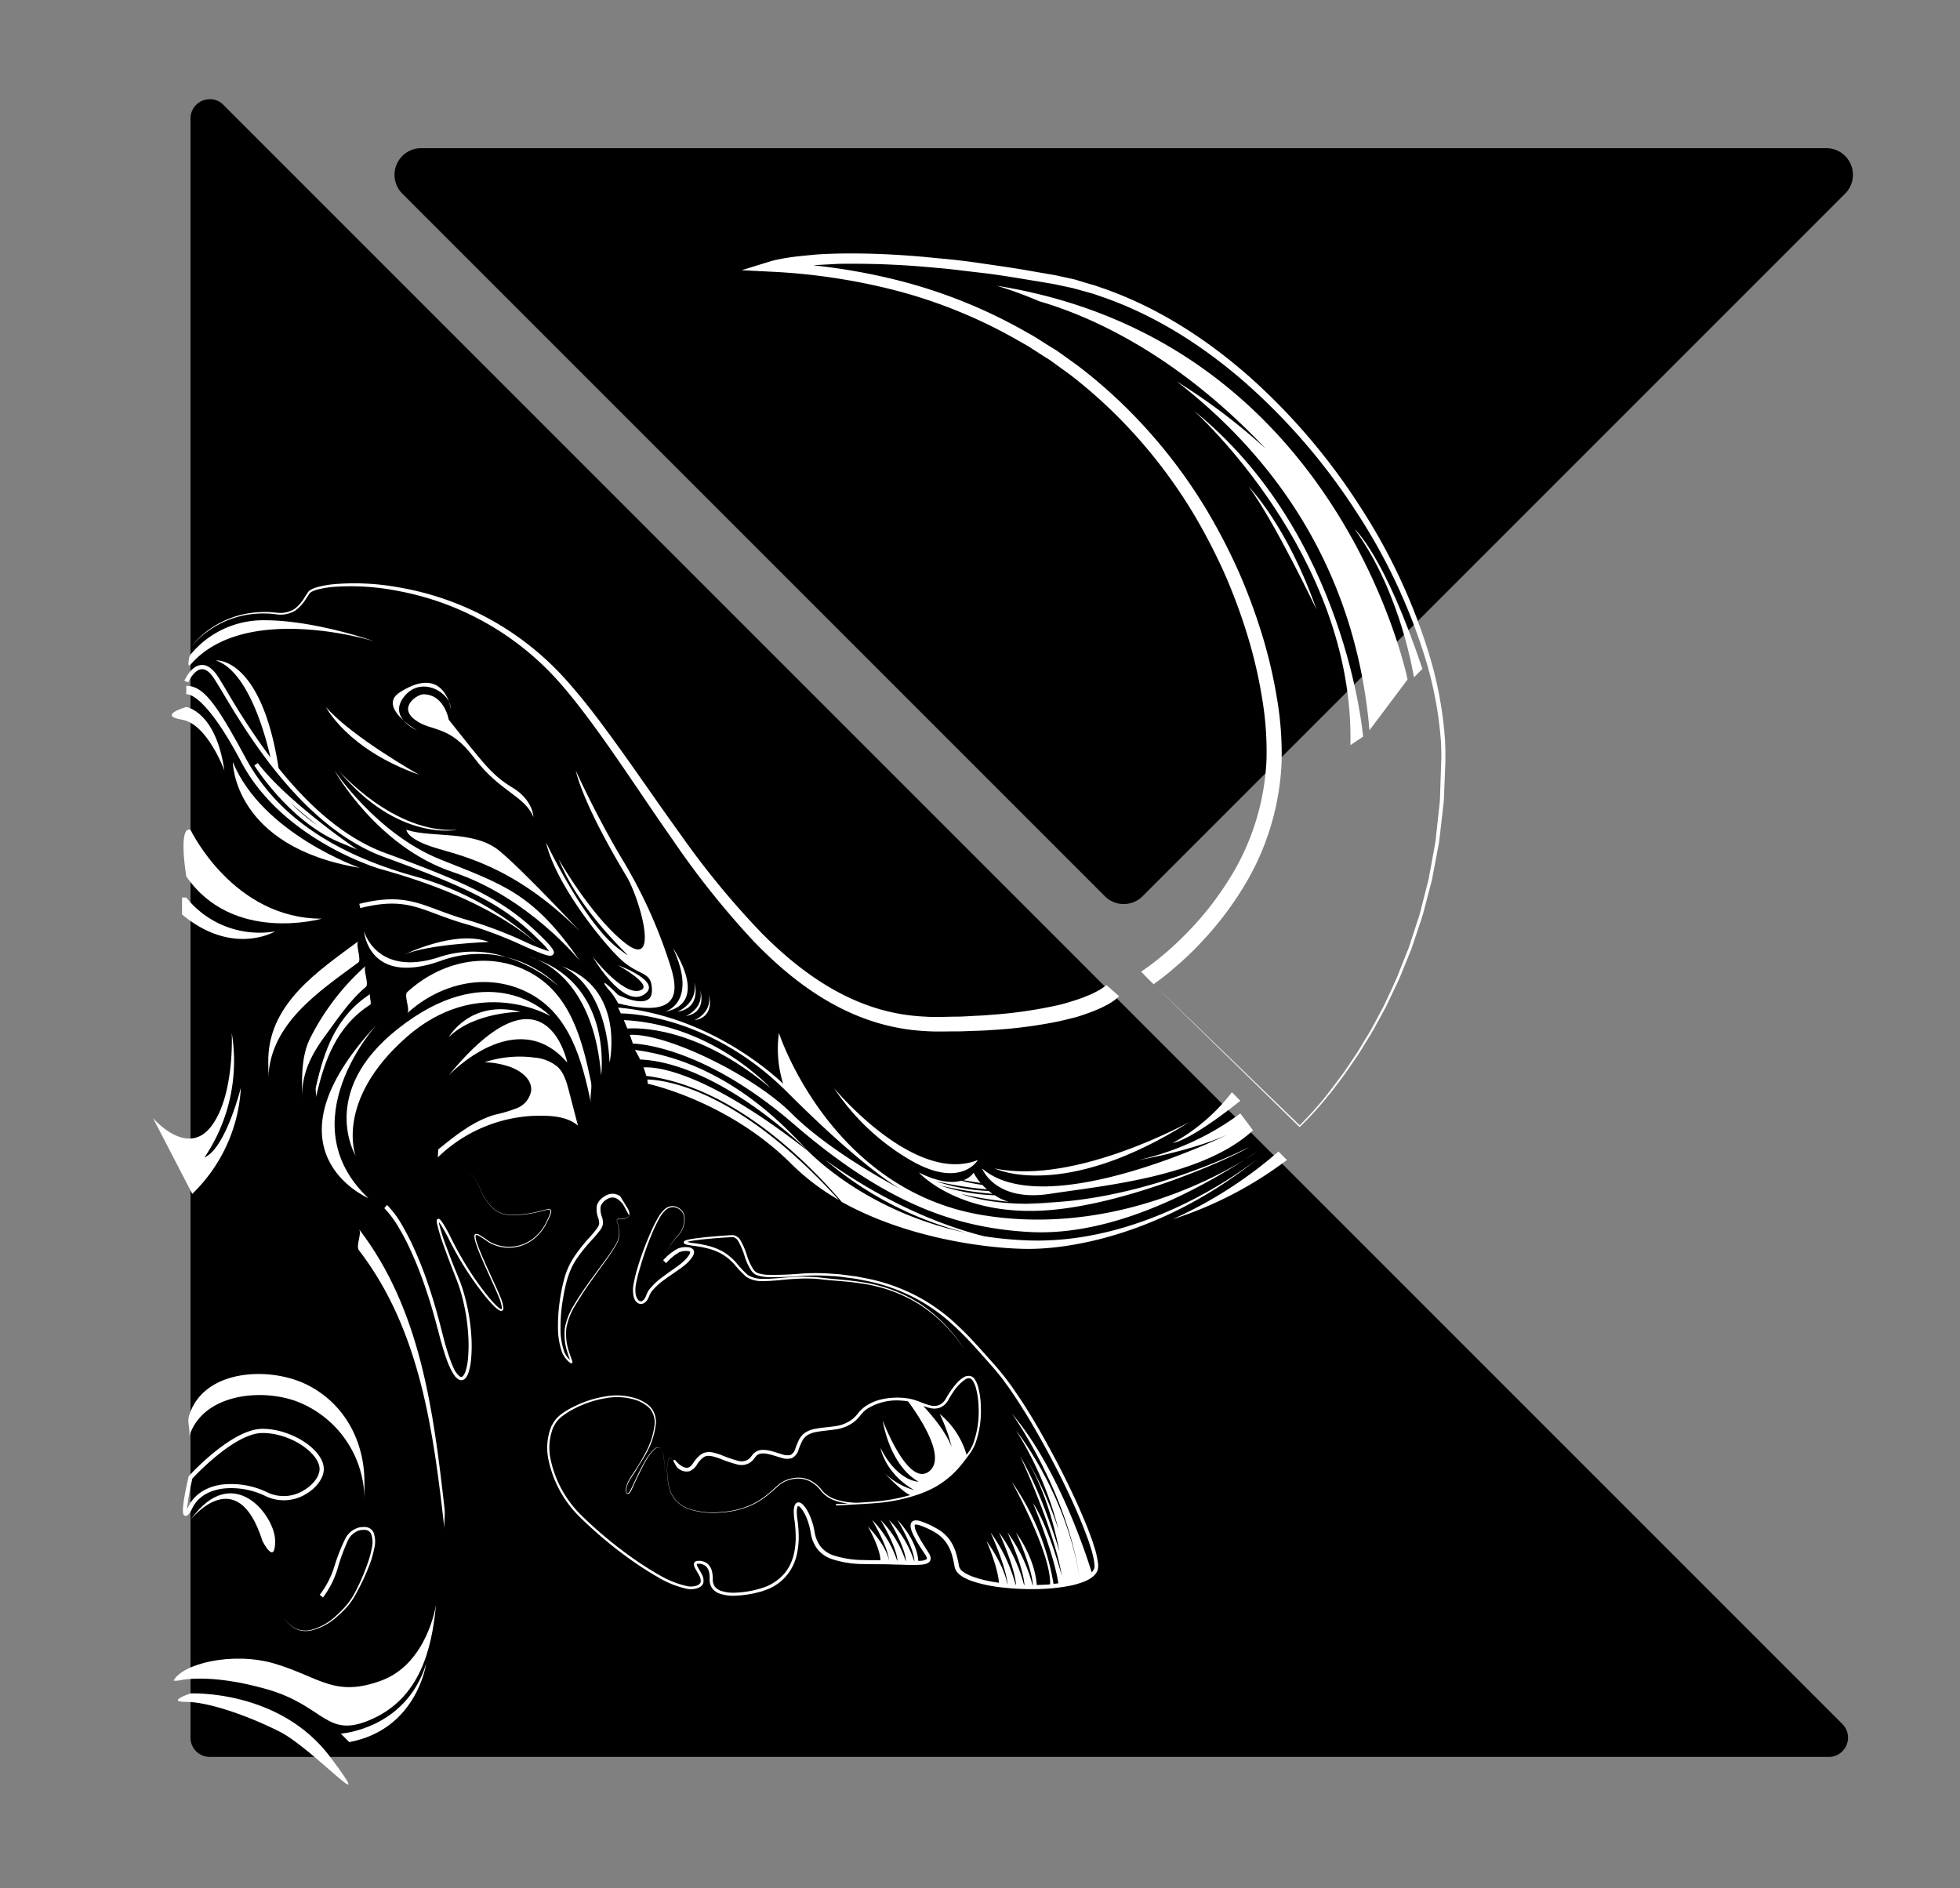 <svg xmlns="http://www.w3.org/2000/svg" viewBox="0 0 463 446"><rect x="0" y="0" width="463" height="446" fill="#808080" stroke="none"/><defs><style>.cls-1{fill:#fff;}</style></defs><title>Klogo</title><g id="Layer_1" data-name="Layer 1"><path d="M49.55,414.5a4.05,4.05,0,0,1-4-4V28a4,4,0,0,1,4.08-4.06,3.93,3.93,0,0,1,2.83,1.19L434.88,407.59A4,4,0,0,1,432,414.5Z"/><path d="M49.58,24.42a3.44,3.44,0,0,1,2.48,1L434.53,407.94A3.55,3.55,0,0,1,432,414H49.55A3.55,3.55,0,0,1,46,410.45V28a3.53,3.53,0,0,1,3.58-3.56m0-1A4.54,4.54,0,0,0,45,28V410.45A4.55,4.55,0,0,0,49.55,415H432a4.55,4.55,0,0,0,3.22-7.76L52.76,24.76a4.45,4.45,0,0,0-3.18-1.34Z"/><path d="M265.38,213a5.76,5.76,0,0,1-4.1-1.7l-166-166a5.79,5.79,0,0,1,4.1-9.89H431.33a5.79,5.79,0,0,1,4.1,9.89l-166,166A5.75,5.75,0,0,1,265.38,213Z"/><path d="M431.33,36a5.29,5.29,0,0,1,3.74,9l-166,166a5.29,5.29,0,0,1-7.49,0L95.68,45a5.29,5.29,0,0,1,3.74-9H431.33m0-1H99.42A6.29,6.29,0,0,0,95,45.7l166,166a6.29,6.29,0,0,0,8.9,0l166-166A6.29,6.29,0,0,0,431.33,35Z"/></g><g id="Layer_3" data-name="Layer 3"><path class="cls-1" d="M341.44,177.67l-.07-2.51a90.73,90.73,0,0,0-3.5-19.68,137.5,137.5,0,0,0-16.8-36.15A147.75,147.75,0,0,0,295.16,89c-10-8.82-21.43-16.24-34.1-20.73l-2.38-.83-2.42-.7L253.84,66l-2.46-.54c-.82-.17-1.64-.37-2.46-.52l-2.46-.42-4.92-.85c-3.28-.55-6.58-1-9.87-1.49s-6.6-.88-9.92-1.16c-6.63-.7-13.29-1.12-20-1.15-1.67,0-3.35,0-5,.06s-3.35.12-5,.29-3.35.31-5,.55c-.84.13-1.68.25-2.51.43a23.66,23.66,0,0,0-2.58.63l-6.47,2,6.82.34a145.71,145.71,0,0,1,30,4.55,118.18,118.18,0,0,1,28,11.42c1.09.64,2.21,1.22,3.28,1.9l3.19,2.05,1.59,1,1.53,1.11,3.07,2.22a115.54,115.54,0,0,1,11.38,10,120,120,0,0,1,18.48,23.93,140.38,140.38,0,0,1,6.9,13.49,134.19,134.19,0,0,1,5.24,14.21,109.86,109.86,0,0,1,3.44,14.71,75,75,0,0,1,1.06,14.93,57.69,57.69,0,0,1-8.86,28.06,73.67,73.67,0,0,1-9.15,11.8q-2.58,2.72-5.4,5.18c-.95.81-1.9,1.62-2.88,2.37-.49.38-1,.76-1.48,1.12l-.75.54-.37.26-.18.12-.09.06a2.94,2.94,0,0,0-.41.34L271,231l1.44,1.41-.22.19.1-.07.14-.1,34.43,33.69.11.11.11-.11a76.41,76.41,0,0,0,6.71-7.39c1.07-1.27,2.06-2.61,3.05-3.94s1.93-2.7,2.87-4.07c.46-.69.94-1.37,1.4-2.07l1.3-2.12c.86-1.42,1.78-2.81,2.54-4.29l2.39-4.38,2.15-4.5c.35-.75.72-1.5,1.06-2.26l.94-2.31,1.88-4.62,1.59-4.73c.52-1.58,1.1-3.14,1.48-4.77l1.27-4.83c.2-.81.46-1.6.6-2.42l.46-2.45.93-4.91.23-1.23.14-1.24.29-2.48.57-5a24.07,24.07,0,0,0,.17-2.49l.1-2.5.2-5,0-1.25Zm-1,2.49-.17,5-.08,2.48a23.78,23.78,0,0,1-.15,2.47l-.54,4.93-.27,2.47-.13,1.23-.22,1.22-.89,4.88-.45,2.44c-.14.82-.39,1.61-.58,2.41l-1.23,4.81c-.36,1.62-.93,3.17-1.44,4.75l-1.55,4.72-1.84,4.61-.92,2.31c-.33.76-.7,1.5-1,2.25l-2.11,4.5L324.53,242c-.75,1.48-1.66,2.87-2.5,4.29l-1.29,2.13c-.45.7-.92,1.38-1.38,2.07-.93,1.37-1.83,2.76-2.84,4.08s-2,2.67-3,3.95a76.36,76.36,0,0,1-6.51,7.28l-34.53-33.35.06,0,.41-.29.81-.59c.53-.39,1.06-.8,1.57-1.21,1-.81,2-1.67,3-2.53q3-2.61,5.64-5.48a77.52,77.52,0,0,0,9.56-12.48,61.41,61.41,0,0,0,9.22-29.91,78.43,78.43,0,0,0-1.21-15.64,113.3,113.3,0,0,0-3.64-15.14,137.51,137.51,0,0,0-5.47-14.55,143.59,143.59,0,0,0-7.16-13.79,123.09,123.09,0,0,0-19.11-24.42,118.48,118.48,0,0,0-11.74-10.18l-3.16-2.26-1.58-1.13-1.64-1-3.28-2.08c-1.1-.69-2.25-1.28-3.37-1.93a120.89,120.89,0,0,0-28.75-11.49,142.53,142.53,0,0,0-20.49-3.67c1.55-.15,3.11-.19,4.66-.29s3.29-.1,4.94-.09c6.59,0,13.19.36,19.77,1,3.29.26,6.57.73,9.86,1.09s6.56.89,9.83,1.42l4.9.81,2.45.41c.81.15,1.6.33,2.41.5l2.4.51,2.37.65,2.37.66,2.33.8c12.42,4.3,23.73,11.52,33.65,20.17a146.27,146.27,0,0,1,25.84,29.87,136.28,136.28,0,0,1,16.88,35.71,89.7,89.7,0,0,1,3.59,19.42l.08,2.47,0,1.23Z"/><path class="cls-1" d="M258.91,366.83c-.13-.64-.36-1.24-.55-1.86s-.38-1.23-.62-1.83c-.45-1.21-.89-2.41-1.39-3.59s-1-2.37-1.51-3.54c-2.09-4.68-4.38-9.26-6.83-13.76s-5-8.92-7.92-13.17L239,327.49l-1.15-1.55c-.74-1-1.6-2-2.42-3-1.7-1.91-3.39-3.82-5.12-5.71a75.9,75.9,0,0,0-5.49-5.41,44.35,44.35,0,0,0-6.23-4.55,43.65,43.65,0,0,0-14.39-5.39l-1.89-.37-1.91-.25-1.91-.25c-.64-.06-1.28-.09-1.92-.14a48.8,48.8,0,0,0-7.7,0,73.15,73.15,0,0,1-7.62.25,9.12,9.12,0,0,1-1.83-.29,2.3,2.3,0,0,1-1.41-.93,13,13,0,0,1-1.57-3.38,17.22,17.22,0,0,0-1.54-3.58,2.41,2.41,0,0,0-1.72-1.19c-.72,0-1.3.07-2,.1-2.55.19-5.1.39-7.65.78-.32.05-.64.11-1,.19a4.9,4.9,0,0,0-.49.14,1.59,1.59,0,0,0-.26.12.72.72,0,0,0-.16.12.38.38,0,0,0-.09.37.55.55,0,0,0,.32.3l.26.09c.17.05.33.09.49.12.32.06.64.11,1,.16a26.81,26.81,0,0,1,3.73.69,13.14,13.14,0,0,1,3.46,1.44,12.7,12.7,0,0,1,2.83,2.45,24.47,24.47,0,0,0,2.69,2.79,6.73,6.73,0,0,0,3.78,1c2.59,0,5.12-.39,7.66-.52a36.86,36.86,0,0,1,3.81-.07c1.27,0,2.53.2,3.81.32,2.55.23,5.1.38,7.62.76a35.14,35.14,0,0,1,14.3,5.08A36.74,36.74,0,0,1,228,319a36.8,36.8,0,0,0-10.58-11,35.32,35.32,0,0,0-14.33-5.22c-2.53-.39-5.09-.57-7.63-.82-1.26-.13-2.54-.32-3.83-.35a37.21,37.21,0,0,0-3.85,0c-2.56.12-5.11.51-7.63.46a6.32,6.32,0,0,1-3.53-.93,24.75,24.75,0,0,1-2.6-2.74,12.9,12.9,0,0,0-2.93-2.56,13.65,13.65,0,0,0-3.59-1.51,27.32,27.32,0,0,0-3.8-.72c-.31,0-.62-.09-.93-.15l-.44-.11h0l.4-.11c.3-.07.61-.13.92-.18,2.51-.38,5.06-.56,7.6-.75.62,0,1.31-.11,1.87-.1a1.86,1.86,0,0,1,1.29,1,16.89,16.89,0,0,1,1.47,3.45,13.39,13.39,0,0,0,1.65,3.55,3.74,3.74,0,0,0,.75.73,3,3,0,0,0,1,.41,9.71,9.71,0,0,0,1.95.31,73.29,73.29,0,0,0,7.7-.23,48.17,48.17,0,0,1,7.62,0c.63,0,1.27.08,1.9.14l1.89.25,1.89.25,1.87.37a43,43,0,0,1,14.16,5.34,43.63,43.63,0,0,1,6.12,4.5,75.17,75.17,0,0,1,5.42,5.36c1.71,1.88,3.41,3.8,5.1,5.72.81,1,1.64,1.93,2.37,3l1.13,1.53,1.07,1.58c2.84,4.22,5.41,8.64,7.84,13.12s4.7,9.06,6.76,13.72c.52,1.16,1,2.33,1.49,3.52s.93,2.37,1.37,3.56c.23.59.41,1.2.6,1.8s.41,1.2.53,1.81a15.37,15.37,0,0,1,.39,1.82l.1.9,0,.22,0,.19a1.49,1.49,0,0,1-.07.37,2.61,2.61,0,0,1-.6.89c-1.11-3.62-7.89-24.69-18.83-37.45,0,0,13,18,16,39h0c-3-20-15-35-15-35a81.76,81.76,0,0,1,10,23.38C245.69,348,240,341,240,341c6.09,7.91,8.84,18.42,10.28,25.43-2-6.3-5.18-15.38-9.28-22.43,0,0,8.05,17.27,9.82,28.22-1-3.63-3.68-12.52-6.82-17.22,0,0,5,12,6,19l0,0-1.14.12A58.49,58.49,0,0,0,239,350s9.32,16.78,9.06,24.24q-1.58.12-3.16.15c-.07-1.35-.63-6.4-4.9-12.39,0,0,3.73,8.09,4,12.39h-.1A36.32,36.32,0,0,0,238,362s3.71,8,4,12.36h-.11A36.35,36.35,0,0,0,236,362s3.65,7.93,4,12.26h-.13A36.45,36.45,0,0,0,234,362s3.56,7.73,4,12.1h-.07c-.28-1.55-1.28-5-4.89-10.09,0,0,2.56,5.7,2.95,9.85a30.55,30.55,0,0,1-6.18-1.43,11.88,11.88,0,0,1-1.66-.76c-.27-.14-.49-.33-.74-.49s-.45-.37-.56-.59a1.89,1.89,0,0,1-.31-.66l-.18-1c-.13-.64-.28-1.27-.47-1.9a10.78,10.78,0,0,0-1.75-3.58A9.8,9.8,0,0,0,221,360.9a21,21,0,0,0-3.6-1.6,3.41,3.41,0,0,0-1.09-.17,1.47,1.47,0,0,0-.68.18,1.13,1.13,0,0,0-.48.65,2.33,2.33,0,0,0,.06,1.19,7.78,7.78,0,0,0,.35,1,26,26,0,0,0,1.91,3.41l1.06,1.61a3.14,3.14,0,0,1,.4.73c.06.24.05.3-.05.4a3.3,3.3,0,0,1-1.55.38l-.42,0c0-.75-.4-4.81-4.91-9.67,0,0,3.86,6.44,4,9.7h-.07A25,25,0,0,0,210,359s3.84,6.41,4,9.68h-.07A25.08,25.08,0,0,0,208,359s3.81,6.35,4,9.63h-.08A25.18,25.18,0,0,0,206,359s3.78,6.31,4,9.6h0c-.17-1-1-3.8-5-8.06,0,0,2.81,4.81,3,8-1.34,0-2.68,0-4-.05a23.13,23.13,0,0,1-7.38-1.19,6.51,6.51,0,0,1-2.86-2.11,7.74,7.74,0,0,1-1.33-3.35,17,17,0,0,0-1.1-3.76,11.65,11.65,0,0,0-.93-1.76,6.41,6.41,0,0,0-.63-.81,1.89,1.89,0,0,0-1-.63.87.87,0,0,0-.77.27,1.46,1.46,0,0,0-.33.57,4.2,4.2,0,0,0-.16,1.05,12,12,0,0,0,.12,2,31.25,31.25,0,0,1,.33,3.77,18.09,18.09,0,0,1-.27,3.74,11.72,11.72,0,0,1-1.15,3.52,11.38,11.38,0,0,1-1,1.57,10.77,10.77,0,0,1-1.27,1.33,11.56,11.56,0,0,1-3.13,2,23.17,23.17,0,0,1-7.34,1.5,9,9,0,0,1-3.62-.48,3,3,0,0,1-1.35-1,2.8,2.8,0,0,1-.45-1.62,7.41,7.41,0,0,0-.21-2,3.26,3.26,0,0,0-1.11-1.79,3.19,3.19,0,0,0-2-.63,2.15,2.15,0,0,0-.58.07.79.79,0,0,0-.55.58,1.9,1.9,0,0,0,.29,1.13c.31.59.66,1.12.93,1.67a2.45,2.45,0,0,1,.36,1.59c-.12.45-.64.74-1.21.89a4.25,4.25,0,0,1-1.77.09,22.3,22.3,0,0,1-7-2.79,72.53,72.53,0,0,1-6.42-4.12A98.71,98.71,0,0,1,137.4,358a26,26,0,0,1-7.28-13.05,13.09,13.09,0,0,1,.42-7.4c.06-.14.1-.29.17-.43l.23-.4a8.52,8.52,0,0,1,.48-.79,6.84,6.84,0,0,1,1.28-1.32,18.19,18.19,0,0,1,3.22-2,24.78,24.78,0,0,1,7.19-2.35,14.53,14.53,0,0,1,7.45.56,5.42,5.42,0,0,1,.86.39,4.91,4.91,0,0,1,.81.47,5.39,5.39,0,0,1,1.41,1.2,5.2,5.2,0,0,1,1,3.51,18.35,18.35,0,0,1-2.38,7.16c-.59,1.13-1.25,2.22-1.93,3.3s-1.46,2.09-2,3.26a4.86,4.86,0,0,0-.5,1.87,1.5,1.5,0,0,0,.06.5.48.48,0,0,0,.36.39c.43,0,.59-.38.77-.63.59-1.15,1.06-2.33,1.63-3.48s1.12-2.29,1.75-3.4a12.12,12.12,0,0,1,2.26-3.06,1.48,1.48,0,0,1,.83-.39.84.84,0,0,1,.75.47,4.91,4.91,0,0,1,.57,1.81A26.54,26.54,0,0,1,157,348a26.55,26.55,0,0,0-.22-3.82,4.94,4.94,0,0,0-.56-1.83.89.89,0,0,0-.79-.49,1.54,1.54,0,0,0-.87.4,12.18,12.18,0,0,0-2.3,3.06c-.64,1.11-1.23,2.25-1.78,3.4s-1.07,2.33-1.65,3.45c-.15.25-.37.56-.61.55s-.28-.45-.27-.73a4.7,4.7,0,0,1,.5-1.8c.56-1.13,1.37-2.14,2-3.23s1.36-2.17,2-3.3a18.59,18.59,0,0,0,2.47-7.26,5.51,5.51,0,0,0-1-3.73,5.72,5.72,0,0,0-1.48-1.29,5.19,5.19,0,0,0-.84-.49,5.71,5.71,0,0,0-.89-.41,14.91,14.91,0,0,0-7.65-.64,25.24,25.24,0,0,0-7.34,2.34,17.93,17.93,0,0,0-3.32,2,7.34,7.34,0,0,0-1.38,1.42,9,9,0,0,0-.51.84l-.25.43c-.07.15-.12.31-.18.46a13.61,13.61,0,0,0-.47,7.69,26.5,26.5,0,0,0,7.4,13.36,99.3,99.3,0,0,0,11.77,9.88,73.16,73.16,0,0,0,6.47,4.18,22.82,22.82,0,0,0,7.19,2.89,4.94,4.94,0,0,0,2-.1,3.21,3.21,0,0,0,1-.42,1.66,1.66,0,0,0,.71-.93,3,3,0,0,0-.4-2.08c-.29-.59-.65-1.14-.93-1.68a1.53,1.53,0,0,1-.23-.68s0,0,.08-.06a1.58,1.58,0,0,1,.37,0,2.51,2.51,0,0,1,1.59.49c.89.69,1.06,2,1,3.23a3.52,3.52,0,0,0,.56,2,3.66,3.66,0,0,0,1.66,1.27,9.66,9.66,0,0,0,3.92.54,25.35,25.35,0,0,0,3.86-.46c.64-.09,1.27-.3,1.9-.44s1.24-.43,1.85-.64a11.19,11.19,0,0,0,5.76-5.2,12.48,12.48,0,0,0,1.24-3.73,18.86,18.86,0,0,0,.29-3.89,32,32,0,0,0-.33-3.86,11.26,11.26,0,0,1-.11-1.84,3.47,3.47,0,0,1,.12-.84.7.7,0,0,1,.13-.26s0,0,.09,0a1.23,1.23,0,0,1,.55.39,5.64,5.64,0,0,1,.54.7,10.87,10.87,0,0,1,.85,1.63,16.21,16.21,0,0,1,1,3.58,8.57,8.57,0,0,0,1.47,3.71,7.36,7.36,0,0,0,3.21,2.4,23.86,23.86,0,0,0,7.67,1.28c2.58.08,5.12,0,7.67.13,1.28,0,2.55.08,3.84.09.64,0,1.29,0,2-.05a7.41,7.41,0,0,0,1-.13,2.39,2.39,0,0,0,1.08-.47,1.11,1.11,0,0,0,.38-.67,1.49,1.49,0,0,0-.06-.69,3.94,3.94,0,0,0-.5-1l-1-1.6a25.25,25.25,0,0,1-1.83-3.28,3.1,3.1,0,0,1-.36-1.53c0-.07,0-.08.06-.11a.62.62,0,0,1,.24,0,2.55,2.55,0,0,1,.79.13,20.37,20.37,0,0,1,3.39,1.52,8.84,8.84,0,0,1,2.76,2.33,9.81,9.81,0,0,1,1.58,3.27c.18.59.32,1.2.44,1.82l.17.93a2.84,2.84,0,0,0,.48,1.07,4.25,4.25,0,0,0,.75.79c.29.19.56.41.86.57a12.84,12.84,0,0,0,1.81.84A33.88,33.88,0,0,0,237,375a60.61,60.61,0,0,0,7.72.36,45.21,45.21,0,0,0,7.71-.73,20,20,0,0,0,3.77-1.08l.91-.43c.29-.18.59-.35.86-.56a3.8,3.8,0,0,0,1.33-1.7,4.87,4.87,0,0,0,0-2.1A16.17,16.17,0,0,0,258.91,366.83Z"/><path class="cls-1" d="M156.74,297.08a21.22,21.22,0,0,1,1-1.89,17.17,17.17,0,0,1,2.56-3.43,5.69,5.69,0,0,0,1.43-4,2.75,2.75,0,0,0-.84-2,3.15,3.15,0,0,0-2-.88,3,3,0,0,0-2,.86,7.55,7.55,0,0,0-1.35,1.72,34.5,34.5,0,0,0-1.93,3.86,72.39,72.39,0,0,0-3,8.09,35.5,35.5,0,0,0-1,4.21,7.27,7.27,0,0,0,0,2.23,3.59,3.59,0,0,0,.33,1.11,1.84,1.84,0,0,0,.86.91,1.4,1.4,0,0,0,1.32-.06,2.45,2.45,0,0,0,.85-.88,8.18,8.18,0,0,0,.47-1,4.52,4.52,0,0,1,.49-.86,14.93,14.93,0,0,1,3.07-2.83c1.14-.85,2.33-1.63,3.51-2.46a15.91,15.91,0,0,0,1.73-1.37,8.35,8.35,0,0,0,1.45-1.74,2.35,2.35,0,0,0,.24-.63,1.12,1.12,0,0,0-.16-.86,1.76,1.76,0,0,0-1.29-.58,5,5,0,0,0-2.33.31,12.42,12.42,0,0,0-3.49,2.77l.35.35.35.35a11.8,11.8,0,0,1,3.14-2.61,4.12,4.12,0,0,1,1.89-.27,1.11,1.11,0,0,1,.65.19s0,.27-.13.54a7.64,7.64,0,0,1-1.27,1.56,15.23,15.23,0,0,1-1.62,1.32c-1.15.84-2.34,1.64-3.49,2.52a15.54,15.54,0,0,0-3.18,3,5.18,5.18,0,0,0-.56,1l-.2.5a2,2,0,0,1-.21.44c-.3.56-.87,1-1.34.72s-.76-.92-.87-1.55a6.71,6.71,0,0,1,0-2.05,35.14,35.14,0,0,1,1-4.15,72,72,0,0,1,2.82-8.08,34.21,34.21,0,0,1,1.86-3.85,7.26,7.26,0,0,1,1.27-1.67,2.69,2.69,0,0,1,1.83-.82,2.92,2.92,0,0,1,1.86.79,2.55,2.55,0,0,1,.8,1.85,5.53,5.53,0,0,1-1.34,3.91,17.27,17.27,0,0,0-2.52,3.48,21.25,21.25,0,0,0-1,1.91,5.58,5.58,0,0,0-.36,1,.52.52,0,0,0,0,.27c0,.11.17,0,.24,0A2.52,2.52,0,0,0,157,298a2.52,2.52,0,0,1-.41.34c-.07,0-.19.1-.22,0a.52.52,0,0,1,0-.26A5.56,5.56,0,0,1,156.74,297.08Z"/><path class="cls-1" d="M146.11,288c.24,0,.48,0,.72,0a2.88,2.88,0,0,0,1.38-.41,1.08,1.08,0,0,0,.43-.57,1.51,1.51,0,0,0,0-.72A4.41,4.41,0,0,0,148,285l-1.47-2.41-.18-.13a3.12,3.12,0,0,0-3.21-.08,5.21,5.21,0,0,0-1.27.94,3.31,3.31,0,0,0-.87,1.41,5.69,5.69,0,0,0,.35,3.06,4,4,0,0,1,.19,1.27,2.64,2.64,0,0,1-.51,1.09,28.13,28.13,0,0,1-1.81,2.18,38.85,38.85,0,0,0-3.61,4.57,17.56,17.56,0,0,0-2.37,5.35,42.61,42.61,0,0,0-1.1,5.71,40.1,40.1,0,0,0-.33,5.8,17.15,17.15,0,0,0,1,5.76,6,6,0,0,0,1.82,2.36.74.74,0,0,0,.23.13l.13,0a.33.33,0,0,0,.22-.17.49.49,0,0,0,0-.2,2.12,2.12,0,0,0-.11-.4l-.25-.68c-.17-.45-.32-.9-.46-1.35a12.91,12.91,0,0,1-.59-5.6,15.56,15.56,0,0,1,2.09-5.27c1-1.66,2-3.26,3.11-4.84s2.22-3.14,3.35-4.69a55,55,0,0,0,3.22-4.79,5.4,5.4,0,0,0,.75-2.78,10,10,0,0,0-.57-2.82.41.41,0,0,1,0-.32C145.86,288,146,288,146.11,288Zm-.41.4a9.92,9.92,0,0,1,.54,2.81,5.29,5.29,0,0,1-.76,2.72,54.91,54.91,0,0,1-3.26,4.74c-1.14,1.55-2.29,3.09-3.4,4.66s-2.2,3.17-3.17,4.83a15.88,15.88,0,0,0-2.19,5.37,13.31,13.31,0,0,0,.54,5.78c.14.47.29.93.45,1.38l.19.53a5.36,5.36,0,0,1-1.37-1.93,16.68,16.68,0,0,1-.86-5.58,39.51,39.51,0,0,1,.39-5.71c.58-3.76,1.3-7.61,3.47-10.73a38.12,38.12,0,0,1,3.59-4.44,28.65,28.65,0,0,0,1.89-2.24,3.32,3.32,0,0,0,.68-1.51,4.77,4.77,0,0,0-.21-1.57,5,5,0,0,1-.32-2.59,3.38,3.38,0,0,1,1.7-1.77,2.14,2.14,0,0,1,2.27.07,5.14,5.14,0,0,1,1.72,2l1,1.85a1,1,0,0,1-.37.45,2.85,2.85,0,0,1-1.36.39c-.24,0-.48,0-.72,0s-.26,0-.36.09A.46.46,0,0,0,145.7,288.43Z"/><path class="cls-1" d="M197.77,355.26l-.28,0h0c0-.18,0,0,0,.17s0,.35,0,.17h0l.28,0,1.13-.06c3-.18,6-.3,9-.58a40.93,40.93,0,0,0,8.86-1.9A26.58,26.58,0,0,0,221,351.2a22.87,22.87,0,0,0,3.7-2.67,25.47,25.47,0,0,0,3.06-3.38c.47-.6.9-1.21,1.35-1.81.23-.29.43-.64.64-1s.35-.69.52-1a22.67,22.67,0,0,0,1.43-9,19.59,19.59,0,0,0-.59-4.54,6.62,6.62,0,0,0-.95-2.16A1.75,1.75,0,0,0,229,325a2.13,2.13,0,0,0-1.26.27,6.86,6.86,0,0,0-1.8,1.52,18,18,0,0,0-1.41,1.82c-.43.61-.84,1.31-1.19,1.93a3.51,3.51,0,0,1-1.51,1.35,3.35,3.35,0,0,1-2,.09,14.39,14.39,0,0,1-2.1-.68,21,21,0,0,0-2.17-.76,14.26,14.26,0,0,0-2.29-.36,17.19,17.19,0,0,0-4.59.27,11.07,11.07,0,0,0-4.29,1.76,8.13,8.13,0,0,0-1.7,1.63,8,8,0,0,1-1.52,1.52,8.57,8.57,0,0,1-4,1.53c-1.46.22-3,.3-4.49.59a6.91,6.91,0,0,0-2.26.78,4.55,4.55,0,0,0-1.66,1.79,18.15,18.15,0,0,0-.88,2.13,2.42,2.42,0,0,1-1.13,1.49,3.5,3.5,0,0,1-1.94-.14c-.7-.19-1.42-.44-2.15-.65a9,9,0,0,0-2.34-.41,3.08,3.08,0,0,0-2.36.93c-.32.36-.5.63-.71.88a3,3,0,0,1-.76.6,3,3,0,0,1-1.92.23,28.85,28.85,0,0,1-4.19-1.43,15.28,15.28,0,0,0-2.25-.64,4.27,4.27,0,0,0-1.27,0,3,3,0,0,0-1.23.49,7,7,0,0,0-1.67,1.75l-.33.48-.31.39a1.8,1.8,0,0,1-.71.49c-1.06.33-2.42-.86-3.19-1.83L159,345l.91,1.6c.15.12.29.25.45.36a3,3,0,0,0,2.55.54,3.81,3.81,0,0,0,1.83-1.72,6.11,6.11,0,0,1,1.41-1.52c1-.77,2.53-.18,3.91.27a28.72,28.72,0,0,0,4.35,1.45,3.94,3.94,0,0,0,2.48-.33,3.9,3.9,0,0,0,1-.79c.27-.32.52-.67.7-.88.84-1,2.43-.68,3.81-.29.71.2,1.42.45,2.17.65a4.13,4.13,0,0,0,2.49.09,3.2,3.2,0,0,0,1.58-2,17.77,17.77,0,0,1,.83-2,3.73,3.73,0,0,1,1.36-1.49,6.12,6.12,0,0,1,2-.69c1.44-.28,2.94-.37,4.46-.6a9.34,9.34,0,0,0,4.33-1.69,8.77,8.77,0,0,0,1.65-1.67,7.38,7.38,0,0,1,1.54-1.49,13.21,13.21,0,0,1,8.4-1.94c.44,0,.88.09,1.31.17,2,2.73,9.31,13,5,16.49-5,4-11-12-11-12S210,346,217,350c0,0-5,0-9-8,0,0,1,6,8,10a16.87,16.87,0,0,1-7-4s4,4.32,6,5.16a43.61,43.61,0,0,1-7.09,1.4c-1.75.17-3.51.29-5.28.4a16.38,16.38,0,0,1-5.2-.79,7.1,7.1,0,0,1-3.14-2,8.2,8.2,0,0,0-2.94-2.52,6.45,6.45,0,0,0-3.83-.52,7,7,0,0,0-3.55,1.52c-1,.85-1.89,1.75-2.91,2.53a18.55,18.55,0,0,1-3.23,2.06,19.74,19.74,0,0,1-7.4,1.9,18.35,18.35,0,0,1-7.6-.73,7.84,7.84,0,0,1-3.19-2.07,7,7,0,0,1-1.64-3.43,19.42,19.42,0,0,1-.4-3.83,7.6,7.6,0,0,1,.22-1.91c.1-.29.19-.66.52-.76s.52.36.66.62c-.15-.26-.32-.63-.67-.62s-.43.47-.53.76a7.61,7.61,0,0,0-.23,1.91,19.44,19.44,0,0,0,.38,3.84,7,7,0,0,0,1.63,3.46,7.91,7.91,0,0,0,3.2,2.1,18.43,18.43,0,0,0,7.64.77,19.87,19.87,0,0,0,7.46-1.87,18.71,18.71,0,0,0,3.27-2.06c1-.79,2-1.69,2.92-2.52a6.85,6.85,0,0,1,3.46-1.46,6.24,6.24,0,0,1,3.7.52,8,8,0,0,1,2.84,2.48,7.35,7.35,0,0,0,3.24,2.13,15.19,15.19,0,0,0,3,.68l-1.44.09Zm27.39-7.92-.1.1c.06-.13.12-.26.17-.39C225.21,347.15,225.18,347.24,225.16,347.34Zm-7-15.21a11.69,11.69,0,0,0,1.56.47,4,4,0,0,0,2.41-.14,4.15,4.15,0,0,0,1.8-1.61c.39-.7.74-1.3,1.17-1.92a10.34,10.34,0,0,1,3-3.15,1.54,1.54,0,0,1,.9-.22,1.16,1.16,0,0,1,.73.48,6.13,6.13,0,0,1,.85,2,19.05,19.05,0,0,1,.59,4.4,22.17,22.17,0,0,1-1.35,8.75c-.16.33-.31.66-.49,1s-.38.61-.61.92l-.39.53A19.56,19.56,0,0,0,222,334a41.74,41.74,0,0,1,2.82,7.81C223.28,337.88,219.72,333.84,218.11,332.13Z"/><path class="cls-1" d="M47.57,158.08c1-.09,2,.65,3,2.2.53.8,1.25,2,2.16,3.52,5.66,9.48,18.9,31.7,38.09,38.67,21.39,7.78,28.61,11.68,36.82,19.88a15.8,15.8,0,0,1,2.08,2.36,45,45,0,0,1-5.8-2.3,97.73,97.73,0,0,0-12.8-4.9c-3-.83-5.48-1.74-7.64-2.55-5.69-2.13-9.8-3.66-18.61-1.46l.24,1c8.51-2.13,12.3-.72,18,1.42,2.18.81,4.65,1.74,7.73,2.58a97.19,97.19,0,0,1,12.66,4.85c3.72,1.63,5.54,2.41,6.47,2.4a.81.81,0,0,0,.74-.34c.37-.54.1-1.27-2.38-3.75-8.33-8.33-15.63-12.28-37.18-20.12-10.23-3.72-18.77-11.9-25.34-20.11C61.7,155,51,156,51,156c8.1,2.7,12.14,19.55,12.88,22.91A167.92,167.92,0,0,1,53.6,163.28c-.91-1.53-1.63-2.74-2.18-3.56-1.25-1.88-2.58-2.77-3.94-2.64-2.41.22-3.87,3.58-3.93,3.72l.92.39C44.81,160.38,46.06,158.21,47.57,158.08Z"/><path class="cls-1" d="M72.49,352.77c2.44-1.51,4-3.77,4-5.77,0-4.53-7.59-9.5-14.5-9.5-7.14,0-17,10.71-17.37,11.16l-.09.1,0,.13c-2,8.73-1.25,9-.84,9.16a.67.67,0,0,0,.22,0c.51,0,1-.68,1.55-1.86,1.65-3.3,5-4.32,7.48-4.6a18.39,18.39,0,0,1,9.85,1.83A10,10,0,0,0,72.49,352.77Zm-19.67-2.15c-3.89.43-6.82,2.26-8.27,5.15-.15.3-.28.53-.38.71a59.41,59.41,0,0,1,1.28-7.25c1-1.07,10.18-10.74,16.54-10.74,6.83,0,13.5,4.87,13.5,8.5,0,1.66-1.39,3.59-3.54,4.92a9,9,0,0,1-8.74.63A19.45,19.45,0,0,0,52.82,350.63Z"/><path class="cls-1" d="M69.57,384.61a5.85,5.85,0,0,0,1.75.6,6.77,6.77,0,0,0,1.86,0,13.91,13.91,0,0,0,6.51-3.42,23.21,23.21,0,0,0,2.63-2.63,17.52,17.52,0,0,0,2-3.11,50.37,50.37,0,0,0,3.09-6.74,24,24,0,0,0,1-3.59,6.16,6.16,0,0,0-.21-3.82,2.27,2.27,0,0,0-1.68-1.18,3.56,3.56,0,0,0-1,0,3.4,3.4,0,0,0-1,.17,5.2,5.2,0,0,0-2.94,2.51,46.48,46.48,0,0,0-2.7,6.95,20.92,20.92,0,0,1-3.35,6.35l.77.64a21.81,21.81,0,0,0,3.41-6.7,46.45,46.45,0,0,1,2.52-6.86,4.49,4.49,0,0,1,2.49-2.23,2.79,2.79,0,0,1,.83-.16,2.93,2.93,0,0,1,.84,0,1.62,1.62,0,0,1,1.24.84,5.68,5.68,0,0,1,.2,3.42,23.44,23.44,0,0,1-.95,3.52A50,50,0,0,1,84,375.88a17.18,17.18,0,0,1-2,3.09,22.94,22.94,0,0,1-2.55,2.64,13.73,13.73,0,0,1-6.36,3.48,6.67,6.67,0,0,1-1.82,0,5.78,5.78,0,0,1-1.73-.57A7.45,7.45,0,0,1,67,382,7.48,7.48,0,0,0,69.57,384.61Z"/><path class="cls-1" d="M139.6,255.51c-2.1-10-4.85-20.79-14.62-25.92s-21-2.41-28.79,4.76c-.85.78.81,4.26,0,5,7.83-7.16,19.09-9.85,28.79-4.76s12.51,15.94,14.62,25.92C139.27,258.92,139.94,257.11,139.6,255.51Z"/><path class="cls-1" d="M105,356.23c-2.61-23-5.65-47-20.21-65.91.79,1-.82,3.93,0,5,14.56,18.93,17.6,42.89,20.21,65.91C104.84,359.59,105.22,357.88,105,356.23Z"/><path class="cls-1" d="M72.63,327.14c-8.92-4.5-24.7-3.78-28,7.37-.45,1.55.44,3.48,0,5,3-10.21,17.07-11.77,25.81-8.35a24.9,24.9,0,0,1,15.65,23c0,.95,0-.81,0-.9,0-1.14,0-2.28,0-3.42C86,340.29,81.33,331.53,72.63,327.14Z"/><path class="cls-1" d="M129.38,263.58c2.55.14,5.23.63,7.15,2.31l-2.15-8.24c-.52-2-1.11-4.13-2.59-5.58a9.54,9.54,0,0,0-5.49-2.25,26.22,26.22,0,0,0-11.81,1.09,19.82,19.82,0,0,1,5.88,1.06c2.58.89,5.3,2.89,5.11,5.61a5.39,5.39,0,0,1-3.31,4.15,34.22,34.22,0,0,1-5.32,1.59c-5,1.47-9.26,4.87-13.33,8.19l-.09,1.87A34.7,34.7,0,0,1,129.38,263.58Z"/><path class="cls-1" d="M45,359s11-14,17,5c0,0,3,6,3,0S55,345,45,359Z"/><path class="cls-1" d="M129.95,287.13a4.66,4.66,0,0,0,.22-.67.73.73,0,0,0-.11-.73,1.09,1.09,0,0,0-.73-.08c-.23,0-.46.08-.69.14l-1.35.34a26.19,26.19,0,0,1-5.49.82,9.57,9.57,0,0,1-2.75-.21,6.25,6.25,0,0,1-2.45-1.23,12.48,12.48,0,0,1-3.09-4.56,20.7,20.7,0,0,0-1.28-2.47A2.69,2.69,0,0,0,110,277a2.69,2.69,0,0,1,2.21,1.47,20.69,20.69,0,0,1,1.27,2.47,12.53,12.53,0,0,0,3.07,4.6A6.32,6.32,0,0,0,119,286.8a9.66,9.66,0,0,0,2.78.23,26.31,26.31,0,0,0,5.51-.79l1.35-.33a2.25,2.25,0,0,1,1.3-.07c.14.12.11.37.06.58a4.53,4.53,0,0,1-.22.65c-.17.43-.37.85-.57,1.26a10.92,10.92,0,0,1-3.38,4.3,9.26,9.26,0,0,1-10.34.56,26.56,26.56,0,0,0-2.33-1.55,1.25,1.25,0,0,0-.76-.17.47.47,0,0,0-.33.33,1.24,1.24,0,0,0,0,.39,6.2,6.2,0,0,0,.31,1.39c.58,1.78,1.33,3.48,2.07,5.18l2.29,5.08c.39.84.76,1.69,1.1,2.55a8.92,8.92,0,0,1,.72,2.6.54.54,0,0,1,0,.24s0,0-.12,0a1.54,1.54,0,0,1-.53-.27,8.45,8.45,0,0,1-1-.9c-.64-.65-1.24-1.36-1.82-2.08-1.16-1.44-2.24-2.94-3.28-4.47a76.44,76.44,0,0,1-5.52-9.63c-.43-.82-.87-1.64-1.36-2.45a9.88,9.88,0,0,0-.81-1.18,1.51,1.51,0,0,0-.31-.29.4.4,0,0,0-.45,0,.45.45,0,0,0-.18.34,2.82,2.82,0,0,0,.06.77,45.57,45.57,0,0,0,1.64,5.36c.62,1.75,1.28,3.49,1.95,5.22s1.4,3.44,1.92,5.2a46.34,46.34,0,0,1,1.88,10.87,34.2,34.2,0,0,1-.11,5.5,13.44,13.44,0,0,1-.54,2.65,3.63,3.63,0,0,1-.56,1.11c-.26.29-.47.34-.77.18a5.23,5.23,0,0,1-1.49-2,23.53,23.53,0,0,1-1-2.53c-.61-1.73-1.11-3.51-1.56-5.3-.92-3.6-1.87-7.2-3.06-10.73a91.4,91.4,0,0,0-4.06-10.42c-.79-1.69-1.67-3.35-2.62-5a23.56,23.56,0,0,0-3.43-4.56l-.65.76a23.09,23.09,0,0,1,3.25,4.31c.94,1.57,1.82,3.19,2.6,4.86a90.51,90.51,0,0,1,4.08,10.29c1.2,3.5,2.16,7.07,3.1,10.66.47,1.8,1,3.6,1.61,5.37a24.28,24.28,0,0,0,1.09,2.61,10.07,10.07,0,0,0,.72,1.25,3.62,3.62,0,0,0,1.09,1.1,1.31,1.31,0,0,0,.94.15,1.5,1.5,0,0,0,.76-.51,4.29,4.29,0,0,0,.69-1.36,14.12,14.12,0,0,0,.55-2.8,34.89,34.89,0,0,0,.09-5.62,47,47,0,0,0-2-11c-.54-1.8-1.3-3.51-2-5.23s-1.34-3.46-2-5.2A45.37,45.37,0,0,1,103.7,289c0-.12,0-.25-.05-.37h0a9.5,9.5,0,0,1,.76,1.11c.48.78.92,1.6,1.35,2.41a76.92,76.92,0,0,0,5.6,9.64c1.05,1.54,2.15,3,3.33,4.48.59.72,1.2,1.43,1.86,2.09a8.8,8.8,0,0,0,1.07.94,1.82,1.82,0,0,0,.7.34.47.47,0,0,0,.49-.21.86.86,0,0,0,.11-.43,9,9,0,0,0-.76-2.74c-.34-.87-.73-1.72-1.12-2.56l-2.31-5.06c-.74-1.7-1.5-3.39-2.09-5.14a6,6,0,0,1-.3-1.32c0-.22,0-.42.15-.45a1.06,1.06,0,0,1,.57.15,26.86,26.86,0,0,1,2.31,1.52,9.48,9.48,0,0,0,10.58-.62,11.09,11.09,0,0,0,3.4-4.38C129.58,288,129.78,287.57,129.95,287.13Z"/><path class="cls-1" d="M90,397c-11,4-14.46-.84-25-4-10-3-22,0-24,4h1s7-2,21,2,14,12,25,7,14-16,15-27C103,379,101,393,90,397Z"/><path class="cls-1" d="M45,400s-6,2-1,2,14,3,22,7,24,22,12,6S45,400,45,400Z"/><path class="cls-1" d="M121,186c-5-3-7-6-15-16,0,0-1-6-6-6-1.41,0-6,3-2,6s8,1,14,9,12,9,14,14C126,193,126,189,121,186Z"/><path class="cls-1" d="M118,201c-6-5-16-3-22-5,0,0,0,2,6,4s19,4,35,20C137,220,124,206,118,201Z"/><path class="cls-1" d="M129,199c2,9,12,22,17,27s8,3,8,8-8,1-8,1c-5-5-3-2-2-1a14.39,14.39,0,0,1,2,3c16,4,14-4,12-10a115.67,115.67,0,0,0-11-24c-6-10-11-21-11-21,2,8,9,20,12,25s8,22,0,16-16-20-16-20c6,15,22,27,14,21S129,199,129,199Z"/><path class="cls-1" d="M232,287c-36-6-48-43-48-43a27.86,27.86,0,0,0,1,12s-16-16-39-18c0,0,.26.52.65,1.38,1.82,0,21.26.53,39.35,18.63,18.33,18.33,26.42,22.7,27,23-.67-.35-16.66-8.67-26-18-9-9-29.53-19-38.23-18.57.25.67.5,1.36.73,2.07,0,0,16,0,38,19S226,290,243,291c16.06.94,33.91-6.15,51-17.05C285.73,279,261.16,291.86,232,287Z"/><path class="cls-1" d="M182,257s-13.55-15-34.64-16.05c.27.61.55,1.3.85,2C150,242.81,164.27,242.07,182,257Z"/><path class="cls-1" d="M297,272c-1,.66-2,1.31-3,1.95C295.95,272.76,297,272,297,272Z"/><path class="cls-1" d="M44,162v2s4-1,13,16,29,24,32,25,24,6,38,18a71.48,71.48,0,0,0-29-16c-20.12-5.59-33-15-40-28S48,162,44,162Z"/><path class="cls-1" d="M198.16,283.44c-23.9-26.36-41.23-28.37-45.26-28.45a6.17,6.17,0,0,1,.1,1s19,4,34,19A54,54,0,0,0,198.16,283.44Z"/><path class="cls-1" d="M150,248s.57.95,1.21,2.26C170.09,251.1,191,272,191,272,187.46,268.46,173,251,150,248Z"/><path class="cls-1" d="M297.09,273.72c.58-.46.91-.72.91-.72Z"/><path class="cls-1" d="M243,295c10.85,0,32.4-3.9,54.09-21.28-4.7,3.66-27.41,20.16-54.09,19.28a85.29,85.29,0,0,1-10.56-1c-7.16-1.77-21.23-6.41-37.44-18a83.26,83.26,0,0,0,33.13,17.18C207,286.67,194.29,275.29,191,272c-25.83-20.29-37.32-20-39-19.86a17.24,17.24,0,0,1,.66,2c20.63,2.58,38.44,20.69,46.18,29.76C214.85,292.83,234.34,295,243,295Z"/><path class="cls-1" d="M227.59,278.76c1.15.21,2.52.45,4.05.66A11.87,11.87,0,0,1,230,277,4.85,4.85,0,0,1,227.59,278.76Z"/><path class="cls-1" d="M232.06,279.89a43,43,0,0,1-5-1c-2,.56-5.21.48-10-1.93,0,0,9,10,29,9s46-13,49-15c0,0-26.88,13.89-53,13.15a57.57,57.57,0,0,0,7.92-.1c-4.65.44-14.76.93-22.95-2a87.7,87.7,0,0,0,11.22,1.86,11.68,11.68,0,0,1-3.25-1.54A44.53,44.53,0,0,1,222,280a88.29,88.29,0,0,0,12.46,2c-.3-.21-.59-.44-.89-.68A44,44,0,0,1,221,279a88.26,88.26,0,0,0,12.16,1.94C232.78,280.61,232.41,280.26,232.06,279.89Zm20.44,3.86-.68.09Z"/><path class="cls-1" d="M80.5,409.5l2,2c16-3,18.17-18.5,18.17-18.5C95.83,408.5,80.5,409.5,80.5,409.5Z"/><path class="cls-1" d="M45,157v0c13-15,43.49-5.49,43.49-5.49s-14-5-26-5A22.2,22.2,0,0,0,45,154.63V153a20.11,20.11,0,0,1,4.25-4,21.85,21.85,0,0,1,10.86-4,22.71,22.71,0,0,1,2.92-.08c1,0,1.94.18,2.91.26h0a6.77,6.77,0,0,0,3.77-.93,9.67,9.67,0,0,0,2.61-2.86l.53-.79.26-.39c.09-.14.18-.18.26-.28a5.81,5.81,0,0,1,1.65-.68,23.39,23.39,0,0,1,3.7-.62,57,57,0,0,1,15,.9,67.22,67.22,0,0,1,38.65,21.91c3.31,3.79,6.35,7.84,9.31,11.94,5.9,8.22,11.43,16.74,17.28,25.06a200.07,200.07,0,0,0,19.1,23.92c7.1,7.36,15.36,14,25.15,17.84a49.05,49.05,0,0,0,15.3,3.35c2.65.19,5.16.06,7.73.07,1.28,0,2.56-.08,3.84-.12s2.56-.07,3.84-.18a111.13,111.13,0,0,0,15.35-1.9c1.28-.24,2.54-.58,3.81-.88s2.53-.7,3.78-1.17q.94-.31,1.88-.71c.62-.24,1.24-.53,1.86-.84a20,20,0,0,0,1.84-1c.31-.21.61-.38.92-.63a7.25,7.25,0,0,0,1-.89l-3-2.63s-.24.22-.42.35-.44.3-.65.46a16.1,16.1,0,0,1-1.48.84c-.51.27-1,.52-1.6.75s-1.1.47-1.67.66c-1.12.44-2.31.77-3.47,1.13s-2.38.63-3.59.88a107.56,107.56,0,0,1-14.81,2c-1.25.13-2.5.16-3.76.23s-2.51.16-3.77.17c-2.5,0-5.07.18-7.49,0a45.82,45.82,0,0,1-14.35-2.92c-9.25-3.46-17.32-9.7-24.36-16.8a197.77,197.77,0,0,1-19.2-23.34c-5.94-8.2-11.6-16.63-17.66-24.82-3-4.08-6.16-8.11-9.59-11.92A68.46,68.46,0,0,0,94,138.71,57.72,57.72,0,0,0,78.73,138a24,24,0,0,0-3.79.69,6.22,6.22,0,0,0-1.83.8,3.33,3.33,0,0,0-.64.82l-.52.8a9.22,9.22,0,0,1-2.43,2.76,6.33,6.33,0,0,1-3.5.91c-1-.07-2-.21-2.93-.22a23.06,23.06,0,0,0-3,.13,22.1,22.1,0,0,0-10.92,4.18A20.21,20.21,0,0,0,45,153h0v1.69l-.23.31S44.08,158,45,157Z"/><path class="cls-1" d="M107,206c18,6,30,21,30,21-11-16-18-18-33-24s-25-21-25-21S89,200,107,206Z"/><path class="cls-1" d="M94.5,163.5c-3.22,2-1.3,4.78.84,6.69-1.15-1.37-1.76-3.3.16-5.69,3.39-4.24,8.93-2,10.54,1.22C105.07,163,102.23,158.58,94.5,163.5Z"/><path class="cls-1" d="M98.5,172.5a21.76,21.76,0,0,1-3.16-2.31A9.68,9.68,0,0,0,98.5,172.5Z"/><path class="cls-1" d="M106.5,167.5a4,4,0,0,0-.46-1.78A9.89,9.89,0,0,1,106.5,167.5Z"/><path class="cls-1" d="M77,167s5,10,22,16C99,183,83,174,77,167Z"/><path class="cls-1" d="M85,205s-23-8-30-25C55,180,55,200,85,205Z"/><path class="cls-1" d="M80.31,199l4.08,1.7-3.59-2.57c-.14-.1-14-10-19.89-17.89l-.83.56C60.15,180.89,68.3,194,80.31,199Zm-5.58-4.23a46.22,46.22,0,0,1-6.12-5.12C70.74,191.5,72.88,193.27,74.73,194.74Z"/><path class="cls-1" d="M282,97s38,34,37,79l3-2S318,126,282,97Z"/><path class="cls-1" d="M320,125c11,15,14,35,14,35l2-2C327,131,320,125,320,125Z"/><path class="cls-1" d="M311,144c-7-20-16-29-16-29C301,123,311,144,311,144Z"/><path class="cls-1" d="M89,242c-28,30-2,41-2,41C68,265,89,242,89,242Z"/><path class="cls-1" d="M87.47,237.29c.39-.26-.37-2.26,0-2.5-8,5.19-10.84,13.11-12.85,22-.18.8.18,1.71,0,2.5C76.63,250.4,79.47,242.48,87.47,237.29Z"/><path class="cls-1" d="M73.26,245.25c-2.13,4.37-1.91,9.19-1.92,13.92,0,2.79,0,2.88,0,0,0-5.76,2.16-10,5.5-14.55,2.88-3.91,5.84-8.39,9.58-11.5.84-.7-.8-4.34,0-5A57.5,57.5,0,0,0,73.26,245.25Z"/><path class="cls-1" d="M63.39,249.67c-.06,1.5.06,3.64,0,4.82.5-12.78,12-20.3,21.26-27.16.82-.61-.77-4.43,0-5C75.27,229.28,63.9,236.78,63.39,249.67Z"/><path class="cls-1" d="M119.73,226.11A36,36,0,0,1,132,233,26.9,26.9,0,0,0,119.73,226.11Z"/><path class="cls-1" d="M86,220s1,13,18,7a26.74,26.74,0,0,1,15.73-.89A25.07,25.07,0,0,0,104,226C89,231,86,220,86,220Z"/><path class="cls-1" d="M95.5,225.5c5.5-2.5,20-3,20-3C107.5,219.5,95.5,225.5,95.5,225.5Z"/><path class="cls-1" d="M142,254s2.81-20.6-15.13-27.37C130.95,228.37,140.44,234.48,142,254Z"/><path class="cls-1" d="M126.8,226.61A10.64,10.64,0,0,0,125,226Q125.94,226.28,126.8,226.61Z"/><path class="cls-1" d="M132,228l.43.15C132.16,228,132,228,132,228Z"/><path class="cls-1" d="M144,251s3.91-17.66-11.57-22.85C134.46,228.95,143.12,233.36,144,251Z"/><path class="cls-1" d="M80,182c14,17,28,14,28,14C93,197,80,182,80,182Z"/><path class="cls-1" d="M151,234c-4,1-11-8-11-8s7,12,12,9-6-7-6-7S155,233,151,234Z"/><path class="cls-1" d="M157,239c11-2,2-15,2-15C165,237,157,239,157,239Z"/><path class="cls-1" d="M160,239c6-1,4-7,4-7C165,237,160,239,160,239Z"/><path class="cls-1" d="M162,240c5.14-.86,3.43-6,3.43-6C166.29,238.29,162,240,162,240Z"/><path class="cls-1" d="M164,241c5.14-.86,3.43-6,3.43-6C168.29,239.29,164,241,164,241Z"/><path class="cls-1" d="M96,245c17-15,34-5,34-5-2-2-15.28-13.36-36,3-19,15-10,30-10,30S79,260,96,245Z"/><path class="cls-1" d="M134,251s-5-25-28,3C106,254,122,237,134,251Z"/><path class="cls-1" d="M106,245c6-6,17-6,17-6C111,236,106,245,106,245Z"/><path class="cls-1" d="M45,196c-3-1-1,11-1,11,11,16,32,10,32,10C55,217,45,196,45,196Z"/><path class="cls-1" d="M43,216c12,10,22,4,22,4a22.15,22.15,0,0,1-21-8H43Z"/><path class="cls-1" d="M56.9,256.91s-3.58,14.34-8.6,16.49A40.62,40.62,0,0,0,54.75,244s.72,15.06-5,22.23-13.62-2.15-13.62-2.15L45.42,282A37.67,37.67,0,0,0,56.9,256.91Z"/><path class="cls-1" d="M269,274s12-2,21-6c0,0-43,21-58,8,0,0,3,8,16,6s36-4,48-15l-3-4A63.81,63.81,0,0,1,269,274Z"/><path class="cls-1" d="M277,288a90.42,90.42,0,0,0,27-14l-2-2A101.43,101.43,0,0,1,277,288Z"/><path class="cls-1" d="M197,257a54.79,54.79,0,0,0,18,17c12,7,16,0,16,0C216,280,197,257,197,257Z"/><path class="cls-1" d="M235,276s16,8,46-11C281,265,254,280,235,276Z"/><path class="cls-1" d="M277,270c5-1,16-10,16-10l-2-2A44.56,44.56,0,0,1,277,270Z"/><path class="cls-1" d="M235.5,67.5a97.23,97.23,0,0,1,10,3.66C257.29,74.59,277.72,83.43,299,106a143.11,143.11,0,0,0-21.05-15.92c20.79,16.07,42.11,42.12,45.55,82.42l9-12S316.5,80.5,235.5,67.5Z"/><path class="cls-1" d="M43,170c6,1,10,12,10,12-2-14-9-15-9-15S37,169,43,170Z"/></g></svg>